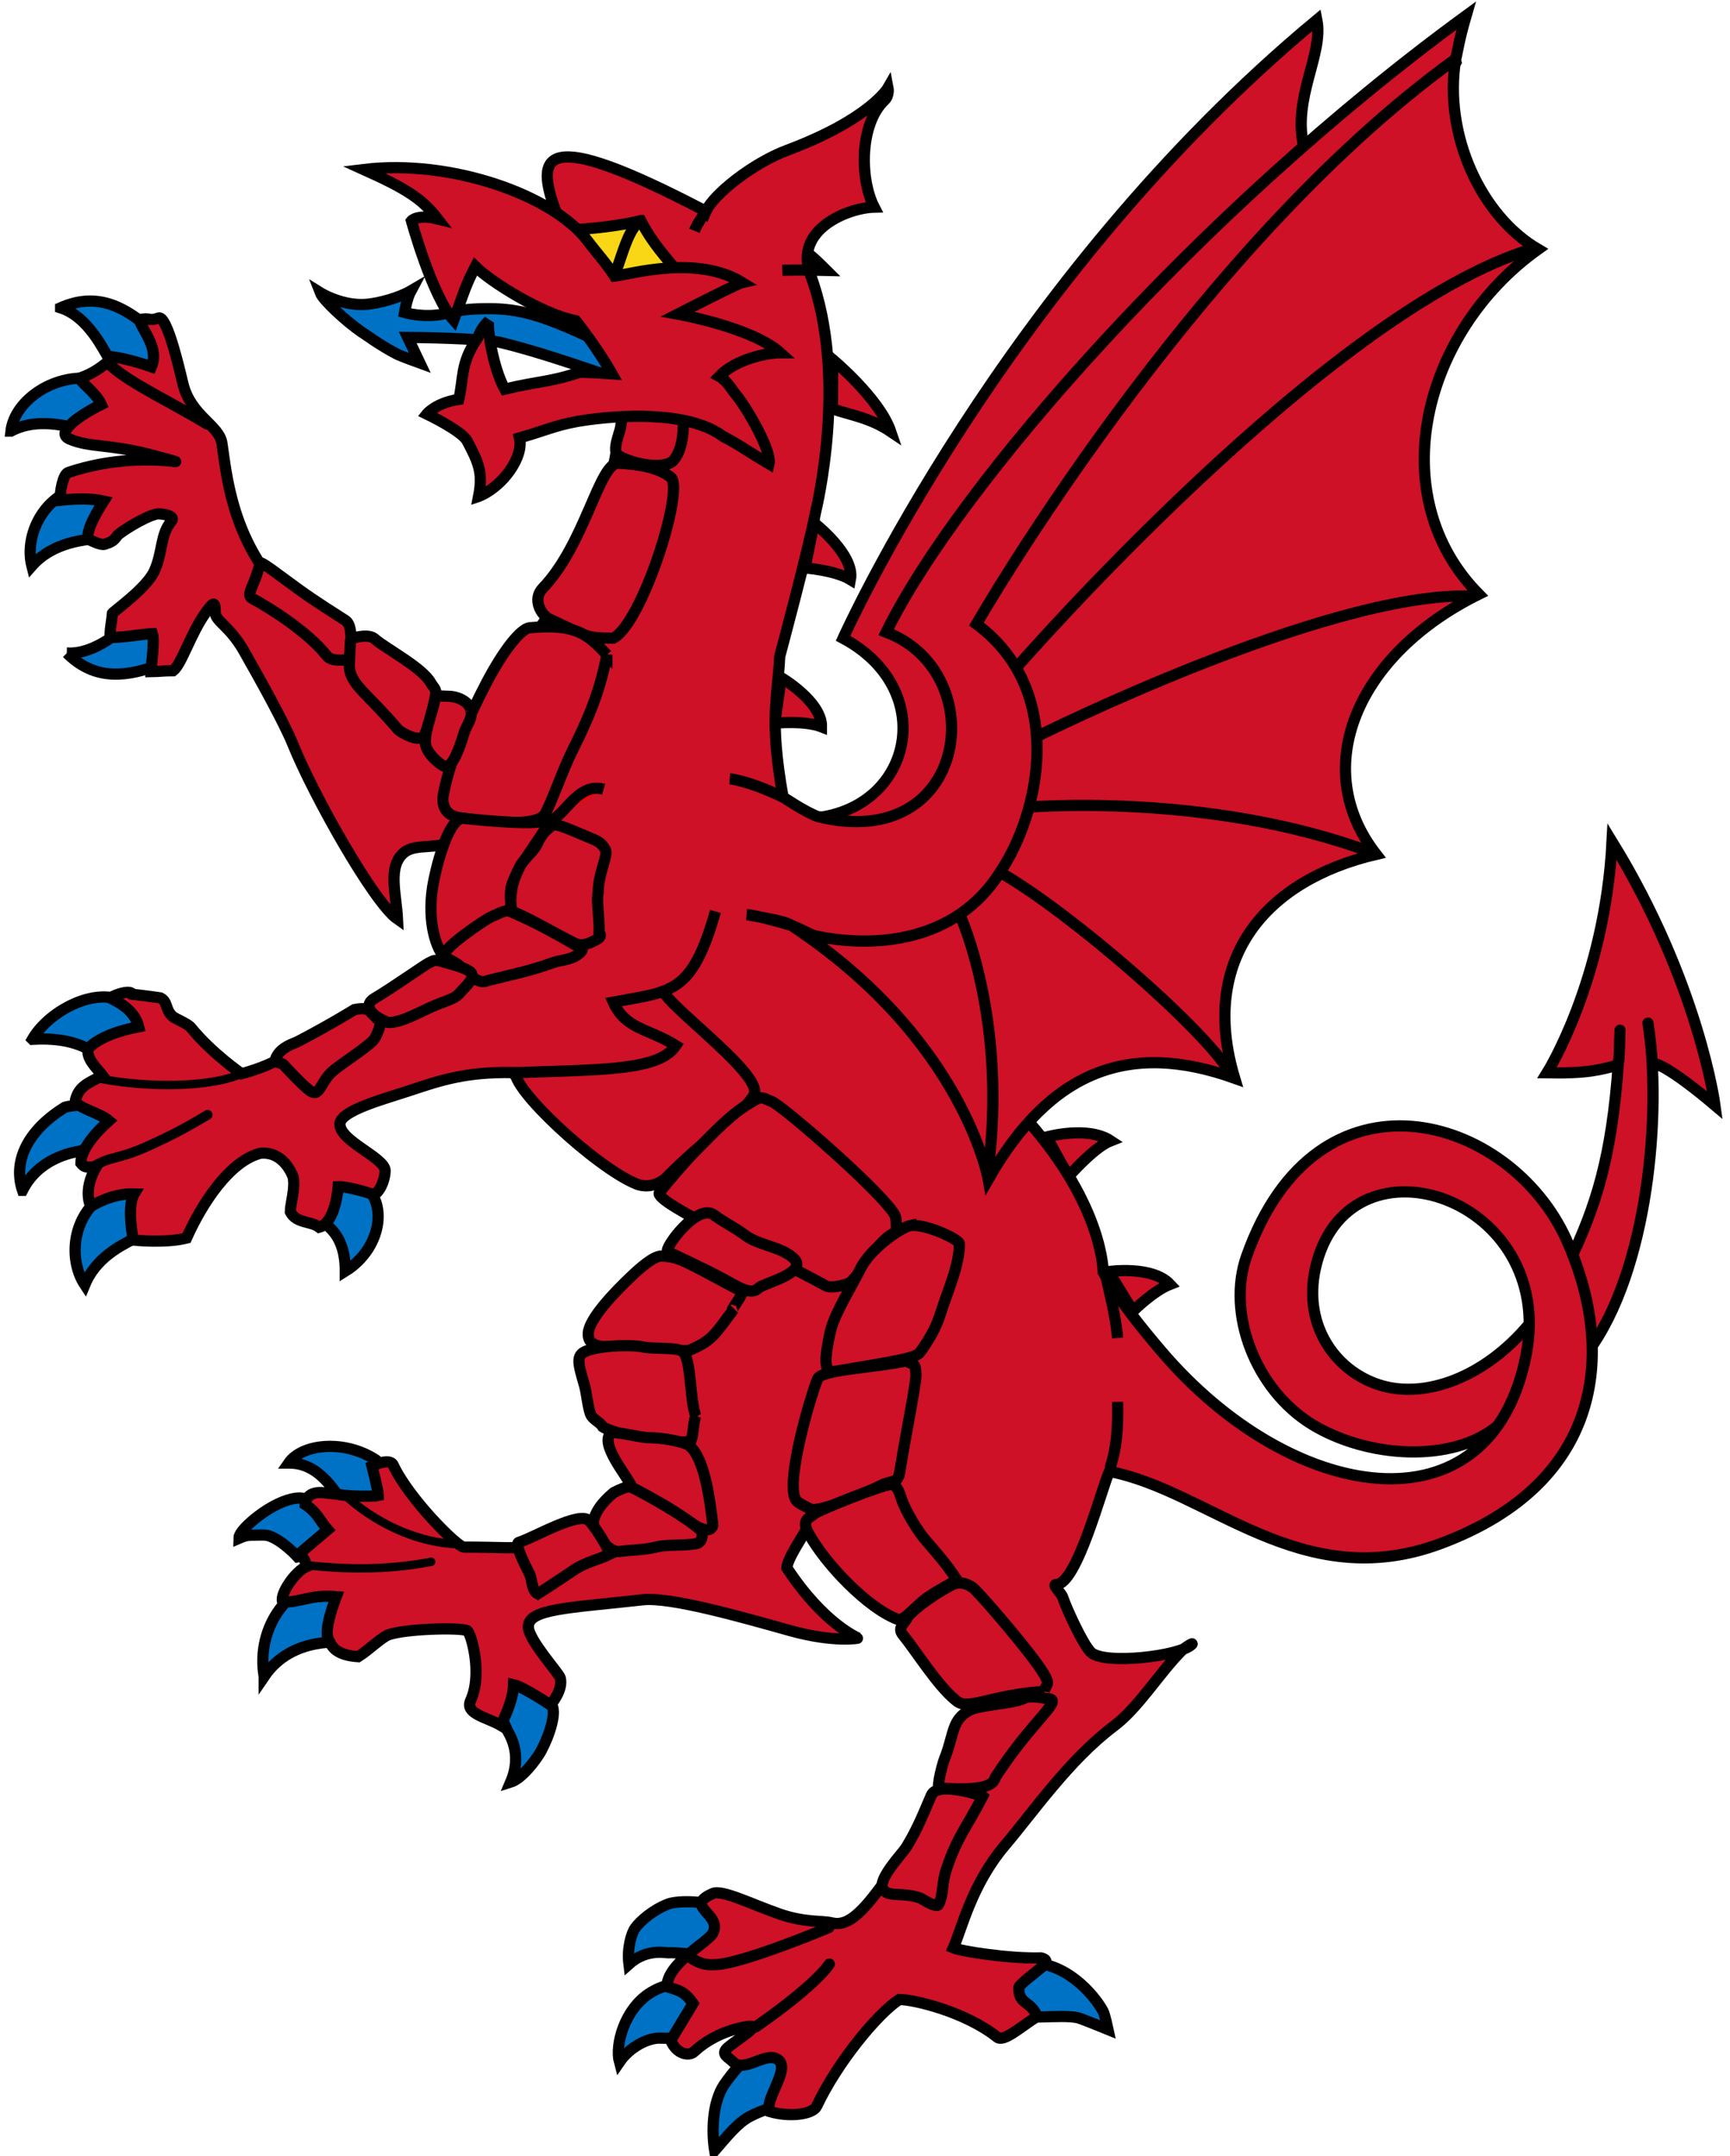 <?xml version="1.0" encoding="UTF-8" standalone="no"?>
<!-- Created with Inkscape (http://www.inkscape.org/) -->

<svg
   xmlns:dc="http://purl.org/dc/elements/1.1/"
   xmlns:cc="http://creativecommons.org/ns#"
   xmlns:rdf="http://www.w3.org/1999/02/22-rdf-syntax-ns#"
   xmlns:svg="http://www.w3.org/2000/svg"
   xmlns="http://www.w3.org/2000/svg"
   xmlns:sodipodi="http://sodipodi.sourceforge.net/DTD/sodipodi-0.dtd"
   xmlns:inkscape="http://www.inkscape.org/namespaces/inkscape"
   id="svg2985"
   version="1.1"
   inkscape:version="0.48.1 "
   width="1260"
   height="1570"
   sodipodi:docname="Somerset dragon.svg">
  <defs
     id="defs2989" />
  <sodipodi:namedview
     pagecolor="#ffffff"
     bordercolor="#666666"
     borderopacity="1"
     objecttolerance="10"
     gridtolerance="10"
     guidetolerance="10"
     inkscape:pageopacity="0"
     inkscape:pageshadow="2"
     inkscape:window-width="1920"
     inkscape:window-height="1005"
     id="namedview2987"
     showgrid="false"
     inkscape:zoom="0.5"
     inkscape:cx="840.03817"
     inkscape:cy="891.96876"
     inkscape:window-x="-9"
     inkscape:window-y="-9"
     inkscape:window-maximized="1"
     inkscape:current-layer="svg2985"
     showguides="true"
     inkscape:guide-bbox="true">
    <inkscape:grid
       type="xygrid"
       id="grid3864"
       empspacing="5"
       visible="true"
       enabled="true"
       snapvisiblegridlinesonly="true" />
  </sodipodi:namedview>
  <g
     id="g10834"
     transform="matrix(1.02,0,0,1.02,-868.218,-109.042)" />
  <path
     style="fill:#ce1126;fill-opacity:1;stroke:none"
     d="m 1103.794,982.748 22.627,-12.374 -27.754,74.423 -15.556,-9.369 z"
     id="path3132"
     inkscape:connector-curvature="0"
     sodipodi:nodetypes="ccccc" />
  <path
     style="fill:#ce1126;fill-opacity:1;stroke:#000000;stroke-width:8.16;stroke-linecap:butt;stroke-linejoin:miter;stroke-miterlimit:4;stroke-opacity:1;stroke-dasharray:none"
     d="m 949.538,106.591 c -8.329,-35.507 14.599,-67.083 9.558,-92.07 -228.168,189.373 -345.068,450.263 -345.068,450.263 68.407,36.608 51.673,120.784 -17.15,130.428 31.843,22.67 124.363,19.535 182.709,-7.313 z"
     id="path3821"
     inkscape:connector-curvature="0"
     sodipodi:nodetypes="cccccc" />
  <path
     style="fill:none;stroke:#0000ff;stroke-width:8.16;stroke-linecap:butt;stroke-linejoin:miter;stroke-miterlimit:4;stroke-opacity:1;stroke-dasharray:none"
     d="m 1058.709,46.78 c 0.664,-4.304 0.825,-5.903 1.298,-8.015"
     id="path3035"
     inkscape:connector-curvature="0" />
  <path
     style="fill:#0072c6;fill-opacity:1;stroke:#000000;stroke-width:8.16;stroke-linecap:butt;stroke-linejoin:miter;stroke-miterlimit:4;stroke-opacity:1;stroke-dasharray:none"
     d="m 23.603,756.788 c 11.036,-19.205 41.762,-36.538 63.07,-29.025 6.59,3.791 15.713,14.397 16.75,16.79 0.968,2.194 -33.096,22.739 -34.82,21.738 -6.227,-3.615 -18.453,-11.111 -45,-9.502 z"
     id="path3833-1-4"
     inkscape:connector-curvature="0"
     sodipodi:nodetypes="cccsc" />
  <path
     style="fill:#0072c6;fill-opacity:1;stroke:#000000;stroke-width:8.16;stroke-linecap:butt;stroke-linejoin:miter;stroke-miterlimit:4;stroke-opacity:1;stroke-dasharray:none"
     d="m 16.385,866.759 c -6.142,-18.253 0.237,-41.362 30.825,-60.458 7.303,-2.111 19.759,-1.798 22.201,-0.883 41.631,6.258 -7.485,32.127 -10.896,32.721 -6.126,1.066 -30.373,5.242 -42.13,28.621 z"
     id="path3833-1-7"
     inkscape:connector-curvature="0"
     sodipodi:nodetypes="cccsc" />
  <path
     style="fill:#0072c6;fill-opacity:1;stroke:#000000;stroke-width:8.16;stroke-linecap:butt;stroke-linejoin:miter;stroke-miterlimit:4;stroke-opacity:1;stroke-dasharray:none"
     d="m 61.761,935.524 c -11.438,-17.264 -10.027,-47.594 11.925,-63.947 6.856,-3.283 19.41,-5.725 21.97,-5.224 2.356,0.445 4.98,33.407 3.388,34.607 -4.965,3.744 -27.855,11.624 -37.283,34.564 z"
     id="path3833-1"
     inkscape:connector-curvature="0"
     sodipodi:nodetypes="cccsc" />
  <path
     style="fill:#0072c6;fill-opacity:1;stroke:#000000;stroke-width:8.16;stroke-linecap:butt;stroke-linejoin:miter;stroke-miterlimit:4;stroke-opacity:1;stroke-dasharray:none"
     d="m 251.478,925.645 c 27.876,-17.264 32.712,-55.156 7.473,-66.248 -6.856,-3.283 -19.41,-5.725 -21.97,-5.224 -2.356,0.445 -4.98,33.407 -3.388,34.607 4.965,3.744 17.992,10.967 17.885,36.865 z"
     id="path3833-1-0"
     inkscape:connector-curvature="0"
     sodipodi:nodetypes="cccsc" />
  <path
     style="fill:#0072c6;fill-opacity:1;stroke:#000000;stroke-width:8.16;stroke-linecap:butt;stroke-linejoin:miter;stroke-miterlimit:4;stroke-opacity:1;stroke-dasharray:none"
     d="m 210.279,1065.384 c 9.856,-14.271 40.919,-17.252 63.691,-2.121 5.266,5.482 14.195,11.596 14.522,14.184 9.535,20.432 -31.973,20.964 -37.72,16.692 -6.016,-4.471 -16.25,-29.058 -40.492,-28.756 z"
     id="path3833-1-8-4"
     inkscape:connector-curvature="0"
     sodipodi:nodetypes="cccsc"
     inkscape:transform-center-x="11.862484"
     inkscape:transform-center-y="9.8309628" />
  <path
     style="fill:#0072c6;fill-opacity:1;stroke:#000000;stroke-width:8.16;stroke-linecap:butt;stroke-linejoin:miter;stroke-miterlimit:4;stroke-opacity:1;stroke-dasharray:none"
     d="m 236.126,1098.482 c -6.416,-2.49 -11.793,-2.755 -16.439,-7.562 -5.223,-0.677 -14.347,1.909 -24.466,8.179 -10.119,6.271 -21.233,16.226 -21.233,21.081 6.055,-2.636 7.71,-2.188 12.165,-2.301 4.152,-0.106 7.263,-0.377 10.192,0.658 9.771,3.45 20.384,15.124 20.384,15.124 0,0 25.789,-5.734 28.932,-8.877 10.377,-10.377 -5.316,-28.411 -9.534,-26.302 z"
     id="path10780"
     inkscape:connector-curvature="0"
     sodipodi:nodetypes="ccscssccc" />
  <path
     style="fill:#0072c6;fill-opacity:1;stroke:#000000;stroke-width:8.16;stroke-linecap:butt;stroke-linejoin:miter;stroke-miterlimit:4;stroke-opacity:1;stroke-dasharray:none"
     d="m 192.4,1220.785 c -6.226,-35.566 17.922,-71.344 55.562,-71.344 7.514,1.153 12.963,6.691 14.795,8.548 1.695,1.696 -4.583,37.715 -6.575,37.809 -6.212,0.294 -43.34,-5.155 -63.782,24.987 z"
     id="path3833"
     inkscape:connector-curvature="0"
     sodipodi:nodetypes="cccsc" />
  <path
     style="fill:#0072c6;fill-opacity:1;stroke:#000000;stroke-width:8.16;stroke-linecap:butt;stroke-linejoin:miter;stroke-miterlimit:4;stroke-opacity:1;stroke-dasharray:none"
     d="m 353.827,1235.58 c 6.439,8.463 11.376,13.964 15.452,24 1.022,2.516 11.769,16.767 2.63,38.138 6.292,-1.973 14.208,-10.396 20.384,-19.726 4.883,-7.377 12.966,-27.066 10.155,-35.122 -2.276,-6.522 -1.869,-7.084 -3.58,-11.892 -1.141,-3.206 -21.506,-23.207 -23.014,-21.699 -6.415,6.415 -23.035,16.228 -22.028,26.302 z"
     id="path3831"
     inkscape:connector-curvature="0"
     sodipodi:nodetypes="cscssssc" />
  <path
     style="fill:#0072c6;fill-opacity:1;stroke:#000000;stroke-width:8.16;stroke-linecap:butt;stroke-linejoin:miter;stroke-miterlimit:4;stroke-opacity:1;stroke-dasharray:none"
     d="m 527.09,1389.774 c -11.29,-5.654 -33.181,-6.054 -40.439,-3.288 -10.895,4.153 -20.264,12.265 -24,17.425 -2.801,3.868 -6.02,14.795 -4.603,26.302 12.825,-11.508 26.98,-8.12 28.603,-8.219 11.747,-0.72 33.742,5.053 39.453,-0.657 8.051,-8.051 9.407,-28.755 0.986,-31.562 z"
     id="path3829"
     inkscape:connector-curvature="0"
     sodipodi:nodetypes="csscssc" />
  <path
     style="fill:#0072c6;fill-opacity:1;stroke:#000000;stroke-width:8.16;stroke-linecap:butt;stroke-linejoin:miter;stroke-miterlimit:4;stroke-opacity:1;stroke-dasharray:none"
     d="m 513.61,1449.939 c -12.021,-7.597 -26.739,-6.888 -39.564,0.947 -19.616,11.982 -26.154,38.707 -22.903,50.671 7.529,-11.027 20.872,-17.733 29.589,-17.425 13.781,0.487 13.22,-1.201 22.04,-3.482 11.235,-2.905 22.951,-20.936 10.837,-30.71 z"
     id="path3827"
     inkscape:connector-curvature="0"
     sodipodi:nodetypes="cscssc" />
  <path
     style="fill:#0072c6;fill-opacity:1;stroke:#000000;stroke-width:8.16;stroke-linecap:butt;stroke-linejoin:miter;stroke-miterlimit:4;stroke-opacity:1;stroke-dasharray:none"
     d="m 520.514,1565.996 c -2.164,-12.788 -2.007,-34.635 6.904,-48.001 5.35,-8.024 28.02,-36.553 38.466,-29.59 5.783,3.855 12.897,14.108 14.466,20.384 6.114,24.456 -15.678,22.317 -34.521,32.548 -8.557,4.647 -15.499,13.307 -25.315,24.658 z"
     id="path3825"
     inkscape:connector-curvature="0"
     sodipodi:nodetypes="cssssc" />
  <path
     style="fill:#0072c6;fill-opacity:1;stroke:#000000;stroke-width:8.16;stroke-linecap:butt;stroke-linejoin:miter;stroke-miterlimit:4;stroke-opacity:1;stroke-dasharray:none"
     d="m 749.355,1429.489 c 26.565,-1.204 47.343,22.7 53.935,34.872 1.427,2.636 3.72,13.484 3.72,13.484 0,0 -18.164,-7.429 -21.388,-8.369 -11.16,-3.255 -46.484,2.336 -52.075,-3.255 -18.138,-18.138 3.225,-28.867 15.808,-36.731 z"
     id="path3823"
     inkscape:connector-curvature="0"
     sodipodi:nodetypes="cscssc" />
  <path
     style="fill:#ce1126;fill-opacity:1;stroke:#000000;stroke-width:8.16;stroke-linecap:butt;stroke-linejoin:miter;stroke-miterlimit:4;stroke-opacity:1;stroke-dasharray:none"
     d="m 762.374,827.916 c 0,0 29.757,-8.312 46.495,2.79 -12.089,4.696 -30.687,26.037 -30.687,26.037 z"
     id="path3832-9"
     inkscape:connector-curvature="0"
     sodipodi:nodetypes="cccc" />
  <path
     style="fill:#ce1126;fill-opacity:1;stroke:#000000;stroke-width:8.16;stroke-linecap:butt;stroke-linejoin:miter;stroke-miterlimit:4;stroke-opacity:1;stroke-dasharray:none"
     d="m 807.475,925.944 c 0,0 31.617,-4.592 44.636,9.299 -12.089,4.696 -26.967,19.528 -26.967,19.528 z"
     id="path3832"
     inkscape:connector-curvature="0"
     sodipodi:nodetypes="cccc" />
  <path
     style="fill:#ce1126;fill-opacity:1;stroke:#000000;stroke-width:8.16;stroke-linecap:butt;stroke-linejoin:miter;stroke-miterlimit:4;stroke-opacity:1;stroke-dasharray:none"
     d="m 606.42,261.774 c 0,0 34.241,28.518 42.348,52.508 -15.084,-10.169 -29.238,-11.969 -42.462,-16.558 z"
     id="path3832-3-6"
     inkscape:connector-curvature="0"
     sodipodi:nodetypes="cccc" />
  <path
     style="fill:#ce1126;fill-opacity:1;stroke:#000000;stroke-width:8.16;stroke-linecap:butt;stroke-linejoin:miter;stroke-miterlimit:4;stroke-opacity:1;stroke-dasharray:none"
     d="m 592.948,380.812 c 0,0 29.876,23.13 26.444,41.22 -11.355,-6.892 -33.133,-8.447 -33.133,-8.447 z"
     id="path3832-3-1"
     inkscape:connector-curvature="0"
     sodipodi:nodetypes="cccc" />
  <path
     style="fill:#ce1126;fill-opacity:1;stroke:#000000;stroke-width:8.16;stroke-linecap:butt;stroke-linejoin:miter;stroke-miterlimit:4;stroke-opacity:1;stroke-dasharray:none"
     d="m 569.006,493.487 c 0,0 29.592,17.359 29.329,35.769 -12.373,-4.832 -34.093,-2.609 -34.093,-2.609 z"
     id="path3832-3"
     inkscape:connector-curvature="0"
     sodipodi:nodetypes="cccc" />
  <path
     id="path3838"
     style="fill:#ce1126;fill-opacity:1;stroke:#000000;stroke-width:8.16;stroke-linecap:round;stroke-linejoin:miter;stroke-miterlimit:4;stroke-opacity:1;stroke-dasharray:none"
     d="m 1179.902,750.192 c -0.506,9.295 -0.116,17.322 -1.395,26.154 m 27.167,-1.704 c 0,0 9.206,1.315 43.398,30.247 0,0 -11.836,-89.426 -74.96,-192.003 -5.26,101.262 -47.343,168.331 -47.343,168.331 29.654,0.545 39.068,-2.263 51.833,-5.725 -4.836,66.308 -15.717,102.394 -36.361,144.989 9.957,20.861 9.919,42.884 14.064,64.21 44.452,-59.505 54.148,-176.297 43.95,-239.679"
     inkscape:connector-curvature="0" />
  <path
     style="fill:#0072c6;fill-opacity:1;stroke:#000000;stroke-width:8.16;stroke-linecap:butt;stroke-linejoin:miter;stroke-miterlimit:4;stroke-opacity:1;stroke-dasharray:none"
     d="m 44.133,224.141 c 23.26,-10.333 42.73,-3.782 63.535,14.007 3.236,6.879 7.236,17.805 6.717,20.362 2.498,22.408 -30.551,9.036 -34.63,3.151 -4.27,-6.161 -15.049,-30.893 -35.623,-37.519 z"
     id="path3833-1-8"
     inkscape:connector-curvature="0"
     sodipodi:nodetypes="cccsc" />
  <path
     style="fill:#ce1126;fill-opacity:1;stroke:#000000;stroke-width:8.16;stroke-linecap:butt;stroke-linejoin:miter;stroke-miterlimit:4;stroke-opacity:1;stroke-dasharray:none"
     d="m 1113.647,964.303 c -32.666,39.012 -75.999,54.634 -108.912,44.206 -32.912,-10.428 -57.495,-45.277 -45.686,-89.075 26.168,-97.05 174.57,-47.039 152.505,66.953 -25.691,132.721 -171.335,108.567 -265.953,-2.79 -14.82,-17.442 -30.131,-36.275 -42.141,-57.264 0,0 0.409,-47.416 -54.453,-109.728 -7.729,-13.388 -12.777,-13.196 -6.626,-25.498 85.817,-120.65 174.128,-250.163 217.598,-377.542 36.189,-114.139 27.901,-251.758 100.43,-368.243 l -0.402,-1.443 c 1.868,-7.227 2.187,-13.107 7.816,-32.486 -194.261,141.743 -369.925,342.071 -422.375,448.943 77.311,29.291 60.228,161.185 -49.471,134.388 -8.961,-3.024 -25.612,-14.291 -25.691,-14.356 -10.319,-58.223 -3.744,-72.689 -2.429,-102.278 0,0 21.041,-78.248 26.302,-105.865 0,0 24.099,-97.058 -3.945,-172.276 -12.281,-32.938 27.617,-48.658 46.478,-49.103 -10.431,-20.187 -10.867,-60.464 7.651,-78.052 3.481,-3.306 2.422,-8.812 2.422,-8.812 0,0 -13.137,22.895 -73.627,45.504 -24.557,9.178 -54.065,32.236 -59.321,45.042 l -1.82,-1.801 c -232.479,-121.103 -30.221,73.926 -62.304,170.173 -8.089,61.238 -46.768,130.692 -87.644,171.568 -10.121,10.121 -10.183,31.627 -14.879,43.706 -10.053,25.862 -8.67,58.557 -16.738,82.762 -6.622,19.865 -13.019,38.106 -13.019,58.584 11.406,20.528 12.886,24.044 6.272,26.975 -35.061,15.538 -79.827,48.007 -89.861,51.052 -8.913,2.704 -23.956,10.334 -32.22,14.466 -9.134,5.475 -25.644,9.863 -25.644,9.863 0,0 -21.716,-14.916 -36.822,-33.535 -2.618,-3.227 -11.649,-6.389 -13.808,-8.548 -5.155,-5.155 -3.011,-10.382 -8.548,-13.151 -8.698,-1.331 -20.384,-2.63 -20.384,-2.63 -0.962,-2.728 -8.548,-1.47 -16.439,2.63 12.079,5.527 18.818,12.149 21.041,21.041 -13.969,2.677 -28.493,7.452 -36.822,15.781 -1.494,7.839 6.802,14.769 10.521,19.726 -10.395,5.447 -17.224,7.745 -19.726,17.754 -0.721,5.334 17.133,9.058 24.329,15.123 -10.306,9.305 -20.384,21.05 -20.384,30.904 3.211,4.205 6.228,2.63 11.178,2.63 -10.15,17.502 -3.945,28.932 -3.945,28.932 0,0 14.719,-9.724 31.562,-9.206 -5.552,9.119 -0.658,33.535 -0.658,33.535 -0.425,0.213 23.377,2.579 38.795,-1.315 11.031,-24.745 31.244,-56.091 53.919,-61.809 12.043,-1.115 19.878,7.613 23.672,17.096 1.884,8.53 -1.973,19.271 -1.973,25.644 4.436,8.539 14.766,6.472 21.041,11.178 12.117,-3.348 13.808,-29.59 13.808,-29.59 0,0 6.961,-0.465 26.302,5.918 5.576,-3.899 7.891,-12.893 7.891,-17.754 -0.76,-9.66 -34.024,-21.762 -32.877,-34.192 0.881,-9.551 33.493,-18.178 49.973,-23.672 24.986,-8.329 42.128,-13.808 75.506,-13.361 67.019,65.009 70.587,52.987 147.02,105.881 -5.713,9.996 -11.328,15.977 -18.598,23.248 -17.796,17.796 -86.806,49.565 -66.953,89.271 8.306,16.613 39.845,75.605 31.617,92.061 -6.7,13.401 -55.033,28.911 -66.023,34.407 -29.232,2.123 -34.67,0.668 -62.393,0.687 -4.45,0 -39.776,-34.877 -51.405,-59.768 -2.608,-5.583 -15.469,0.722 -15.469,0.722 0,0 4.659,18.195 4.659,21.707 -0.493,0.147 -11.651,0.425 -18.84,0.075 -7.189,-0.349 -10.409,-1.325 -21.327,-2.368 -13.094,-1.251 -13.167,8.539 -13.167,8.539 9.226,6.14 10.94,12.28 16.41,18.419 l -20.899,17.734 c 0,0 4.846,2.556 5.42,9.13 -8.3,3.513 -19.575,20.304 -17.283,25.605 12.479,1 19.528,-5.42 39.056,-3.72 -3.72,9.901 -9.66,27.257 -4.706,32.979 2.474,5.946 8.273,9.934 20.653,10.735 8.053,-5.075 16.965,-14.105 22.23,-15.984 11.787,-4.207 51.027,-5.472 57.161,-2.96 2.602,1.216 11.529,31.064 2.475,50.954 -4.383,9.628 12.201,12.201 21.919,17.972 0,0 9.252,-17.146 9.412,-29.588 7.236,1.6 26.855,14.775 26.855,14.775 0,0 9.516,-10.823 7.083,-19.736 -0.944,-3.458 -22.799,-27.296 -23.193,-36.899 -0.558,-13.58 30.182,-13.975 83.232,-19.956 19.904,-2.244 70.432,12.072 106.939,22.318 32.611,9.152 50.614,5.579 50.215,5.579 0,0 -24.958,-9.799 -52.138,-51.153 0.682,-6.042 6.5,-14.87 13.082,-26.029 37.543,0 88.205,78.906 110.659,101.36 5.879,5.878 12.486,35.336 13.019,47.425 0.208,4.727 -5.323,7.857 -7.439,12.089 -11.245,22.49 -26.951,46.747 -41.208,69.198 -28.057,41.749 -40.832,57.976 -55.25,54.479 -7.441,-1.805 -19.495,-0.015 -38.053,-6.426 -20.523,-7.089 -41.736,-17.969 -48.682,-14.962 -21.943,9.502 7.088,14.651 0,28.827 -3.284,6.569 -33.24,21.777 -33.477,39.056 6.904,2.301 12.376,2.501 19.015,12.22 -16.225,26.836 -16.225,26.836 -16.225,26.836 4.313,10.326 13.458,11.601 16.959,8.32 16.094,-15.086 37.296,-18.712 41.625,-18.549 5.99,0.226 -14.227,12.289 -17.983,16.443 -3.756,4.155 1.272,5.928 4.965,9.594 8.5,8.438 25.008,-9.399 33.477,-0.93 7.216,7.216 -11.063,28.786 -6.974,36.964 14.992,4.411 31.504,1.872 34.187,-3.827 15.02,-31.907 44.294,-67.448 60.198,-77.772 10.29,-0.061 48.026,8.804 71.279,27.419 4.694,3.758 16.203,-6.702 29.095,-15.114 -4.41,-11.395 -13.636,-8.5 -13.254,-20.729 -1,-1.531 12.596,-11.674 18.335,-16.48 1.169,-0.979 3.32,-4.237 -2.257,-5.387 -22.823,0.711 -58.057,-4.816 -63.813,-7.29 6.397,-14.6 13.416,-46.265 37.797,-74.937 20.013,-23.535 46.532,-62.099 79.042,-86.481 18.067,-13.551 33.148,-38.727 49.285,-54.865 2.068,-2.068 9.507,-6.717 7.439,-4.649 -8.547,8.547 -64.003,15.04 -73.463,5.579 -6.006,-6.006 -17.805,-32.026 -20.458,-39.986 -1.096,-3.288 -8.115,-9.299 -4.649,-9.299 14.932,0 32.959,-69.74 38.591,-82.297 72.382,13.608 139.632,90.388 241.311,52.54 121.77,-45.327 126.468,-144.021 91.664,-221.229 -41.191,-91.376 -181.727,-132.876 -233.01,12 -14.563,41.142 5.966,96.919 47.875,122.53 39.513,24.147 102.124,28.684 135.317,0.682"
     id="path3820"
     inkscape:connector-curvature="0"
     sodipodi:nodetypes="sccssssscscsccscssscscsssssssssccsscccccccccccccccccccccsscsssscssccssccccccccscscccssccscsssccsscsscccsssccsssscccscssssssscssss" />
  <path
     id="path3037"
     style="fill:#ce1126;fill-opacity:1;stroke:#000000;stroke-width:8.16;stroke-linecap:butt;stroke-linejoin:miter;stroke-miterlimit:4;stroke-opacity:1;stroke-dasharray:none"
     d="M 1060.22,42.938 C 867.477,181.756 711.188,454.412 711.188,454.412 c 65.896,48.835 45.936,138.31 17.117,180.827 -32.001,50.85 -91.633,55.671 -135.469,46.028 -5.737,-2.268 -12.022,-6.019 -16.32,-7.299 125.446,82.787 143.246,184.843 143.246,184.843 44.932,-78.905 102.336,-101.28 179.488,-73.663 -26.302,-87.234 22.831,-144.191 103.052,-163.041 -48.977,-62.646 -14.599,-145.26 74.747,-189.401 -70.882,-71.798 -41.007,-191.119 43.159,-251.175 -41.698,-24.413 -68.952,-83.608 -59.989,-138.593 z M 576.681,673.975 c -26.863,-7.947 -32.582,-7.915 -32.582,-7.915 22.058,3.844 28.621,5.349 32.582,7.915 z"
     inkscape:connector-curvature="0" />
  <path
     style="fill:none;stroke:#000000;stroke-width:8.16;stroke-linecap:butt;stroke-linejoin:miter;stroke-miterlimit:4;stroke-opacity:1;stroke-dasharray:none"
     d="m 587.683,183.986 c 0,0 3.123,1.752 14.282,12.911 -21.125,-0.545 -32.166,-0.056 -32.166,-0.056"
     id="path3010"
     inkscape:connector-curvature="0"
     sodipodi:nodetypes="ccc" />
  <path
     style="fill:#0072c6;fill-opacity:1;stroke:#000000;stroke-width:8.16;stroke-linecap:butt;stroke-linejoin:miter;stroke-miterlimit:4;stroke-opacity:1;stroke-dasharray:none"
     d="m 48.737,475.536 c 18.039,17.955 38.565,18.786 64.349,9.596 5.478,-5.27 13.115,-14.049 13.543,-16.622 10.332,-20.04 -25.313,-19.346 -31.224,-15.305 -6.188,4.231 -25.086,23.486 -46.669,22.331 z"
     id="path3833-1-8-2"
     inkscape:connector-curvature="0"
     sodipodi:nodetypes="cccsc" />
  <path
     style="fill:#0072c6;fill-opacity:1;stroke:#000000;stroke-width:8.16;stroke-linecap:butt;stroke-linejoin:miter;stroke-miterlimit:4;stroke-opacity:1;stroke-dasharray:none"
     d="m 23.19,412.053 c -5.134,-20.063 6.159,-48.248 32.263,-56.485 7.554,-0.85 20.214,0.966 22.467,2.28 2.079,1.194 -6.266,33.19 -8.165,33.801 -5.919,1.906 -30.127,1.832 -46.566,20.404 z"
     id="path3833-1-9"
     inkscape:connector-curvature="0"
     sodipodi:nodetypes="cccsc" />
  <path
     style="fill:#0072c6;fill-opacity:1;stroke:#000000;stroke-width:8.16;stroke-linecap:butt;stroke-linejoin:miter;stroke-miterlimit:4;stroke-opacity:1;stroke-dasharray:none"
     d="m 7.994,313.913 c 2.294,-20.582 27.758,-39.991 55.088,-38.463 7.367,1.877 15.935,6.739 17.578,8.765 1.523,1.852 -17.601,28.828 -19.592,28.728 -6.211,-0.311 -31.129,-10.586 -53.074,0.97 z"
     id="path3833-1-48"
     inkscape:connector-curvature="0"
     sodipodi:nodetypes="cccsc" />
  <path
     style="fill:#ce1126;fill-opacity:1;stroke:#000000;stroke-width:8.16;stroke-linecap:butt;stroke-linejoin:miter;stroke-miterlimit:4;stroke-opacity:1;stroke-dasharray:none"
     d="m 452.018,311.043 c -0.679,4.438 -6.693,17.651 -1.627,20.69 11.623,6.973 34.544,10.28 40.3,3.303 8.607,-10.432 7.545,-29.895 5.73,-43.754 -1.549,-3.097 -30.725,-7.961 -33.709,-7.207 -6.875,1.738 -7.175,3.977 -10.694,26.967 z"
     id="path3353"
     inkscape:connector-curvature="0"
     sodipodi:nodetypes="ssscss" />
  <path
     style="fill:#ce1126;fill-opacity:1;stroke:#000000;stroke-width:8.16;stroke-linecap:butt;stroke-linejoin:miter;stroke-miterlimit:4;stroke-opacity:1;stroke-dasharray:none"
     d="m 446.671,464.71 c 21.037,-10.643 52.229,-109.03 41.846,-117.168 -9.905,-7.764 -25.445,-9.553 -38.126,-10.229 -13.904,-0.741 -24.214,58.883 -55.147,91.05 -7.779,8.09 -1.041,19.642 4.932,22.398 26.661,12.305 25.979,14.017 46.495,13.949 z"
     id="path3787"
     inkscape:connector-curvature="0"
     sodipodi:nodetypes="cssssc" />
  <path
     style="fill:none;stroke:#000000;stroke-width:8.16;stroke-linecap:butt;stroke-linejoin:miter;stroke-miterlimit:4;stroke-opacity:1;stroke-dasharray:none"
     d="m 813.984,974.299 c -1.4,-16.158 -5.898,-33.051 -9.299,-48.355"
     id="path3790"
     inkscape:connector-curvature="0"
     sodipodi:nodetypes="cc" />
  <path
     style="fill:none;stroke:#000000;stroke-width:8.16;stroke-linecap:butt;stroke-linejoin:miter;stroke-miterlimit:4;stroke-opacity:1;stroke-dasharray:none"
     d="m 813.984,1020.795 c 0.368,19.4 -0.597,33.408 -5.58,48.355"
     id="path3792"
     inkscape:connector-curvature="0"
     sodipodi:nodetypes="cc" />
  <path
     style="fill:#ce1126;fill-opacity:1;stroke:#000000;stroke-width:8.16;stroke-linecap:butt;stroke-linejoin:miter;stroke-miterlimit:4;stroke-opacity:1;stroke-dasharray:none"
     d="m 330.432,611.636 c -10.667,7.64 -27.573,1.919 -36.267,9.299 -11.994,10.182 -5.569,29.757 -4.649,48.355 -17.327,-12.089 -61.158,-90.026 -76.252,-127.397 -6.487,-16.06 -24.974,-49.136 -35.801,-68.116 -10.154,-17.8 -20.654,-21.535 -20.646,-27.596 0.012,-9.018 -1.487,-7.768 -7.116,0.073 -10.762,14.992 -17.478,37.534 -23.615,42.169 -7.399,-0.013 -9.303,0.553 -16.078,0.655 0.2,-5.478 2.737,-22.113 0.967,-27.702 -4.687,0 -25.072,3.509 -30.687,2.637 -0.579,-4.649 1.507,-13.429 1.472,-17.216 -0.009,-0.949 24.801,-18.156 30.61,-30.907 6.393,-14.033 4.176,-26.699 12.554,-36.499 3.487,-4.079 -8.351,-5.6 -10.584,-5.145 -9.269,1.887 -27.628,13.887 -28.937,15.839 -2.458,3.667 -4.206,4.633 -9.284,6.281 -2.212,0.718 -7.693,-1.678 -11.871,-3.724 -1.971,-6.388 7.486,-21.847 11.254,-27.748 -6.461,-1.483 -16.286,-2.242 -31.712,-0.614 -0.143,-6.509 2.091,-18.943 5.996,-20.253 31.791,-10.668 61.153,-9.89 77.929,-7.877 1.859,0.223 -9.268,-2.654 -13.949,-3.952 -33.578,-9.312 -48.261,-5.95 -63.234,-12.554 -10.555,-4.655 7.442,-17.341 23.248,-25.107 -4.138,-9.391 -18.429,-18.336 -14.879,-19.528 8.121,-2.726 15.388,-7.473 23.617,-15.094 9.937,1.355 22.391,5.244 27.76,7.189 6.097,-13.889 -7.825,-28.041 -8.602,-34.174 7.325,-2.21 6.344,1.405 13.746,-1.373 6.519,-2.447 16.265,41.709 17.87,48.101 5.904,23.514 26.401,29.804 28.362,43.241 3.5,23.983 7.12,65.24 39.521,103.685 20.565,24.402 149.571,95.795 155.012,106.677 7.528,15.055 -16.86,70.75 -25.755,78.375 z"
     id="path3016"
     inkscape:connector-curvature="0"
     sodipodi:nodetypes="cscssssccccsssssscccsssscscccssssscc" />
  <path
     style="fill:#ce1126;fill-opacity:1;stroke:#000000;stroke-width:8.16;stroke-linecap:butt;stroke-linejoin:miter;stroke-miterlimit:4;stroke-opacity:1;stroke-dasharray:none"
     d="m 442.021,476.799 c -4.856,26.095 -13.443,46.414 -25.108,69.743 -6.866,13.732 -13.633,33.775 -19.528,45.565 -5.404,10.808 -42.093,6.441 -62.672,3.301 -10.209,-1.558 -13.317,-8.778 -11.72,-17.25 4.772,-25.327 18.32,-56.232 31.279,-80.946 12.96,-24.714 25.331,-39.519 31.471,-40.086 33.482,-3.092 42.059,4.421 56.277,19.673 z"
     id="path3355"
     inkscape:connector-curvature="0"
     sodipodi:nodetypes="cssssssc" />
  <path
     style="fill:#ce1126;fill-opacity:1;stroke:#000000;stroke-width:8.16;stroke-linecap:butt;stroke-linejoin:miter;stroke-miterlimit:4;stroke-opacity:1;stroke-dasharray:none"
     d="m 395.197,597.903 c -9.239,3.449 -58.255,-2.076 -58.255,-2.076 -8.568,0.529 -16.408,23.576 -20.788,44.283 -6.047,28.587 1.182,49.223 6.596,55.757 11.02,13.299 20.663,2.289 41.16,-20.068 13.201,-14.399 6.815,-11.493 7.984,-27.137 1.315,-17.595 39.063,-56.642 23.304,-50.76 z"
     id="path3357"
     inkscape:connector-curvature="0"
     sodipodi:nodetypes="sssssss" />
  <path
     style="fill:#ce1126;fill-opacity:1;stroke:#000000;stroke-width:8.16;stroke-linecap:butt;stroke-linejoin:miter;stroke-miterlimit:4;stroke-opacity:1;stroke-dasharray:none"
     d="m 375.533,779.716 c -4.69,11.558 58.18,70.187 87.862,82.375 5.711,2.345 13.752,2.262 21.402,-4.03 28.145,-28.91 54.813,-45.194 64.164,-60.444 8.191,-13.358 -56.094,-59.869 -65.791,-75.322"
     id="path3359"
     inkscape:connector-curvature="0"
     sodipodi:nodetypes="cscsc" />
  <path
     style="fill:#ce1126;fill-opacity:1;stroke:#000000;stroke-width:8.16;stroke-linecap:butt;stroke-linejoin:miter;stroke-miterlimit:4;stroke-opacity:1;stroke-dasharray:none"
     d="m 653.11,897.117 c -1.069,-11.341 1.293,-10.159 -6.762,-19.637 -19.193,-22.583 -77.377,-72.737 -84.189,-75.332 -7.723,-2.942 -6.481,-4.636 -15.989,1.048 -14.504,8.671 -25.727,21.078 -39.056,34.407 -7.509,7.509 -20.869,23.062 -26.808,30.8 -5.354,6.976 85.398,47.815 120.875,67.765 5.119,2.879 17.522,-1.854 17.522,-1.854 10.444,-8.824 20.52,-32.309 34.407,-37.196 z"
     id="path3361"
     inkscape:connector-curvature="0"
     sodipodi:nodetypes="csssssssc" />
  <path
     style="fill:none;stroke:#000000;stroke-width:8.16;stroke-linecap:round;stroke-linejoin:miter;stroke-miterlimit:4;stroke-opacity:1;stroke-dasharray:none"
     d="M 150.728,308.719 C 125.814,293.521 95.158,279.346 81.217,266.64"
     id="path3363"
     inkscape:connector-curvature="0"
     sodipodi:nodetypes="cc" />
  <path
     style="fill:none;stroke:#000000;stroke-width:8.16;stroke-linecap:butt;stroke-linejoin:miter;stroke-miterlimit:4;stroke-opacity:1;stroke-dasharray:none"
     d="m 374.138,781.111 c 65.096,-2.269 105.833,-1.426 118.098,-19.76 -20.034,-12.513 -36.611,-11.744 -45.566,-31.617 42.392,-7.986 57.207,-5.426 74.393,-66.023"
     id="path4133"
     inkscape:connector-curvature="0"
     sodipodi:nodetypes="cccc" />
  <path
     style="fill:none;stroke:#000000;stroke-width:8.16;stroke-linecap:butt;stroke-linejoin:miter;stroke-miterlimit:4;stroke-opacity:1;stroke-dasharray:none"
     d="m 505.72,168.07 c 2.067,-5.221 6.979,-11.91 9.996,-16.738"
     id="path5822"
     inkscape:connector-curvature="0"
     sodipodi:nodetypes="cc" />
  <path
     style="fill:none;stroke:#000000;stroke-width:8.16;stroke-linecap:butt;stroke-linejoin:miter;stroke-miterlimit:4;stroke-opacity:1;stroke-dasharray:none"
     d="m 571.743,581.181 c -26.502,-12.902 -40.218,-14.065 -40.218,-14.065"
     id="path6332"
     inkscape:connector-curvature="0"
     sodipodi:nodetypes="cc" />
  <path
     style="fill:#ce1126;fill-opacity:1;stroke:#000000;stroke-width:8.16;stroke-linecap:butt;stroke-linejoin:miter;stroke-miterlimit:4;stroke-opacity:1;stroke-dasharray:none"
     d="m 254.209,480.72 c 0.239,-2.273 4.354,-24.424 -2.63,-28.932 -6.348,-4.098 -20.368,-12.786 -33.894,-22.52 -13.525,-9.734 -27.808,-21.058 -28.244,-19.234 -4.093,17.124 -10.897,23.038 -5.628,25.837 13.683,7.27 40.88,24.784 54.062,41.499 3.968,5.032 12.899,2.663 16.335,3.35 z"
     id="path6334"
     inkscape:connector-curvature="0"
     sodipodi:nodetypes="csssssc" />
  <path
     style="fill:#ce1126;fill-opacity:1;stroke:#000000;stroke-width:8.16;stroke-linecap:butt;stroke-linejoin:miter;stroke-miterlimit:4;stroke-opacity:1;stroke-dasharray:none"
     d="m 255.195,465.268 c 0.239,3.518 -1.187,18.332 -0.657,21.699 1.973,12.54 13.068,17.999 35.507,44.384 1.978,1.978 14.181,9.161 18.411,4.932 2.462,-2.463 7.97,-23.971 8.88,-30.851 0.522,-3.952 -1.804,-4.972 -3.619,-8.273 -6.034,-10.975 -33.314,-25.242 -40.768,-31.891 -3.951,-3.525 -12.321,-1.786 -17.754,0 z"
     id="path6336"
     inkscape:connector-curvature="0"
     sodipodi:nodetypes="cscssssc" />
  <path
     style="fill:#ce1126;fill-opacity:1;stroke:#000000;stroke-width:8.16;stroke-linecap:butt;stroke-linejoin:miter;stroke-miterlimit:4;stroke-opacity:1;stroke-dasharray:none"
     d="m 342.977,517.542 c -0.609,-5.97 -9.025,-10.521 -16.439,-10.521 -5.044,0 -9.279,-1.265 -9.947,2.877 -1.454,9.016 -8.837,26.064 -6.297,33.644 2.541,7.58 11.956,14.35 13.908,14.644 4.582,0.691 9.263,-9.174 13.843,-24.535 1.545,-5.18 6.236,-10.24 4.932,-16.11 z"
     id="path6338"
     inkscape:connector-curvature="0"
     sodipodi:nodetypes="csssssc" />
  <path
     style="fill:#ce1126;fill-opacity:1;stroke:#000000;stroke-width:8.16;stroke-linecap:butt;stroke-linejoin:miter;stroke-miterlimit:4;stroke-opacity:1;stroke-dasharray:none"
     d="m 663.201,892.342 c -7.388,1.559 -29.166,16.906 -36.165,30.904 -6.07,12.14 -17.754,30.911 -21.699,44.056 -0.825,2.749 -3.298,14.729 -3.714,21.339 -0.416,6.61 1.433,10.837 5.029,10.223 38.535,-6.579 59.837,-9.489 63.124,-13.809 6.362,-8.359 12.005,-18.243 15.123,-28.274 4.865,-15.648 14.169,-35.741 13.808,-51.288 -0.79,-3.248 -24.022,-14.228 -35.507,-13.151 z"
     id="path3028"
     inkscape:connector-curvature="0"
     sodipodi:nodetypes="csssssscc" />
  <path
     style="fill:#ce1126;fill-opacity:1;stroke:#000000;stroke-width:8.16;stroke-linecap:butt;stroke-linejoin:miter;stroke-miterlimit:4;stroke-opacity:1;stroke-dasharray:none"
     d="m 659.913,990.974 c -23.639,5.175 -61.601,6.219 -64.439,13.151 -4.74,11.576 -19.736,62.188 -17.531,81.996 0.8,7.188 2.184,7.647 12.27,12.69 6.646,3.323 46.346,-14.625 51.288,-17.096 8.729,-4.365 12.391,-1.092 13.808,-9.863 5.087,-31.486 12.072,-64.764 11.79,-71.112 -0.428,-9.634 -2.017,-6.36 -7.187,-9.765 z"
     id="path3030"
     inkscape:connector-curvature="0"
     sodipodi:nodetypes="cssssssc" />
  <path
     style="fill:#ce1126;fill-opacity:1;stroke:#000000;stroke-width:8.16;stroke-linecap:butt;stroke-linejoin:miter;stroke-miterlimit:4;stroke-opacity:1;stroke-dasharray:none"
     d="m 696.736,1150.099 c -8.043,-11.965 -13.792,-18.379 -22.357,-28.274 -5.971,-6.899 -14.764,-21.277 -17.754,-30.247 -1.514,-4.541 -3.103,-10.521 -7.891,-10.521 -6.226,0 -52.451,18.678 -55.323,21.095 -4.268,3.591 -10.023,4.402 -4.514,14.412 12.532,22.771 42.937,54.114 64.439,62.467 4.424,1.718 9.527,-5.21 18.516,-12.895 8.989,-7.684 23.422,-13.701 24.882,-16.037 z"
     id="path3032"
     inkscape:connector-curvature="0"
     sodipodi:nodetypes="csssssssc" />
  <path
     style="fill:#ce1126;fill-opacity:1;stroke:#000000;stroke-width:8.16;stroke-linecap:butt;stroke-linejoin:miter;stroke-miterlimit:4;stroke-opacity:1;stroke-dasharray:none"
     d="m 760.517,1231.635 c 1.11,-5.388 4.978,-4.314 -0.68,-13.445 -9.243,-14.913 -41.228,-52.136 -49.95,-60.858 -2.925,-2.925 -9.886,-6.686 -16.439,-3.288 -17.096,8.865 -31.538,20.957 -32.877,24.329 -1.272,3.203 -7.271,6.891 -3.13,11.88 8.429,10.154 25.259,36.934 37.979,47.299 2.427,1.978 4.426,4.231 12.607,3.07 10.889,-1.546 25.138,-7.074 52.49,-8.988 z"
     id="path3034"
     inkscape:connector-curvature="0"
     sodipodi:nodetypes="cscsssssc" />
  <g
     id="g3810"
     transform="matrix(1.02,0,0,1.02,-868.218,-109.042)">
    <path
       sodipodi:nodetypes="cc"
       inkscape:connector-curvature="0"
       id="path2997"
       d="M 1945.855,284.426 C 1798.874,328.263 1576.36,584.157 1576.36,584.157"
       style="fill:none;stroke:#000000;stroke-width:8;stroke-linecap:butt;stroke-linejoin:miter;stroke-miterlimit:4;stroke-opacity:1;stroke-dasharray:none" />
    <path
       sodipodi:nodetypes="cc"
       inkscape:connector-curvature="0"
       id="path3005"
       d="m 1900.43,532.428 c -103.144,-2.579 -309.432,100.565 -309.432,100.565"
       style="fill:none;stroke:#000000;stroke-width:8;stroke-linecap:butt;stroke-linejoin:miter;stroke-miterlimit:4;stroke-opacity:1;stroke-dasharray:none" />
    <path
       sodipodi:nodetypes="cc"
       inkscape:connector-curvature="0"
       id="path3007"
       d="M 1830.808,715.509 C 1713.481,671.673 1583.262,683.276 1583.262,683.276"
       style="fill:none;stroke:#000000;stroke-width:8;stroke-linecap:butt;stroke-linejoin:miter;stroke-miterlimit:4;stroke-opacity:1;stroke-dasharray:none" />
    <path
       sodipodi:nodetypes="cc"
       inkscape:connector-curvature="0"
       id="path3009"
       d="M 1729.63,872.725 C 1709.53,839.945 1615.992,758.956 1566.28,730.225"
       style="fill:none;stroke:#000000;stroke-width:8;stroke-linecap:butt;stroke-linejoin:miter;stroke-miterlimit:4;stroke-opacity:1;stroke-dasharray:none" />
    <path
       sodipodi:nodetypes="cc"
       inkscape:connector-curvature="0"
       id="path3011"
       d="M 1556.186,946.294 C 1571.658,836.703 1536.847,760.634 1536.847,760.634"
       style="fill:none;stroke:#000000;stroke-width:8;stroke-linecap:butt;stroke-linejoin:miter;stroke-miterlimit:4;stroke-opacity:1;stroke-dasharray:none" />
  </g>
  <path
     style="fill:#ce1126;fill-opacity:1;stroke:#000000;stroke-width:8.16;stroke-linecap:butt;stroke-linejoin:miter;stroke-miterlimit:4;stroke-opacity:1;stroke-dasharray:none"
     d="m 725.01,1294.101 c 27.096,-41.83 50.149,-56.373 38.138,-57.206 -3.807,-0.264 -12.331,-2.711 -17.754,0 -7.195,3.598 -32.482,4.693 -39.453,8.548 -12.391,6.853 -10.903,15.756 -17.096,32.877 -1.969,3.938 -7.111,23.481 -4.603,23.672 37.654,2.862 39.592,-4.287 40.768,-7.891 z"
     id="path11523"
     inkscape:connector-curvature="0"
     sodipodi:nodetypes="cssscsc" />
  <path
     style="fill:#ce1126;fill-opacity:1;stroke:#000000;stroke-width:8.16;stroke-linecap:butt;stroke-linejoin:miter;stroke-miterlimit:4;stroke-opacity:1;stroke-dasharray:none"
     d="m 715.805,1307.91 c -3.9,-1.181 -33.104,-10.719 -37.48,-0.657 -5.061,11.637 -9.973,24.494 -18.411,38.138 -2.944,4.416 -20.256,22.648 -17.096,29.59 3.331,7.32 13.802,2.298 27.617,7.233 1.849,0.924 11.726,7.453 13.151,4.603 3.871,-7.741 2.069,-14.999 5.918,-26.302 7.951,-23.351 14.255,-29.402 26.302,-52.603 z"
     id="path11525"
     inkscape:connector-curvature="0"
     sodipodi:nodetypes="cscsccsc" />
  <path
     style="fill:none;stroke:#000000;stroke-width:8.16;stroke-linecap:round;stroke-linejoin:miter;stroke-miterlimit:4;stroke-opacity:1;stroke-dasharray:none"
     d="m 550.432,1475.912 c 45.37,-31.562 53.59,-45.699 53.59,-45.699"
     id="path3039"
     inkscape:connector-curvature="0"
     sodipodi:nodetypes="cc" />
  <path
     style="fill:none;stroke:#000000;stroke-width:8.16;stroke-linecap:round;stroke-linejoin:miter;stroke-miterlimit:4;stroke-opacity:1;stroke-dasharray:none"
     d="m 503.089,1425.61 c 7.562,5.26 12.763,5.317 19.069,4.931 20.37,-1.244 81.535,-26.959 81.535,-26.959"
     id="path3041"
     inkscape:connector-curvature="0"
     sodipodi:nodetypes="csc" />
  <path
     style="fill:#ce1126;fill-opacity:1;stroke:#000000;stroke-width:8.16;stroke-linecap:butt;stroke-linejoin:miter;stroke-miterlimit:4;stroke-opacity:1;stroke-dasharray:none"
     d="m 520.514,885.109 c -12.162,-10.396 -37.528,24.634 -34.192,26.302 5.558,2.779 25.129,11.647 38.867,19.003 13.738,7.356 21.644,13.199 27.545,7.299 3.07,-3.069 35.79,-10.896 25.644,-21.041 -8.862,-8.863 -25.442,-9.547 -35.507,-17.096 -7.697,-5.772 -14.097,-8.566 -22.356,-14.466 z"
     id="path9253"
     inkscape:connector-curvature="0"
     sodipodi:nodetypes="csssssc" />
  <path
     style="fill:#ce1126;fill-opacity:1;stroke:#000000;stroke-width:8.16;stroke-linecap:butt;stroke-linejoin:miter;stroke-miterlimit:4;stroke-opacity:1;stroke-dasharray:none"
     d="m 481.719,914.699 c -5.645,-0.241 -15.799,8.907 -21.699,14.466 -12.433,11.715 -30.806,30.938 -31.562,41.425 -0.401,5.558 2.484,9.899 12.645,9.943 17.51,0.074 56.767,4.497 61.401,2.553 17.084,-7.165 18.742,-12.645 31.818,-29.592 -4.678,3.438 8.308,-11.933 5.918,-13.151 -10.721,-5.46 -26.902,-14.438 -36.165,-19.069 -7.638,-3.819 -13.634,-6.575 -22.356,-6.575 z"
     id="path9255"
     inkscape:connector-curvature="0"
     sodipodi:nodetypes="csssscssc" />
  <path
     style="fill:#ce1126;fill-opacity:1;stroke:#000000;stroke-width:8.16;stroke-linecap:butt;stroke-linejoin:miter;stroke-miterlimit:4;stroke-opacity:1;stroke-dasharray:none"
     d="m 506.706,1031.084 c -4.426,-12.14 -3.142,-40.622 -9.206,-46.686 -3.872,-3.872 -23.947,-1.626 -30.904,-3.945 -13.189,-1.462 -30.837,-0.033 -39.453,3.288 -8.136,3.135 -6.037,9.166 -1.315,25.644 1.425,4.974 2.473,16.782 4.603,21.041 1.742,3.483 7.015,5.482 8.548,8.548 4.854,3.133 15.658,5.439 21.041,7.233 10.817,-0.481 37.833,6.641 43.398,2.63 1.67,-4.689 1.302,-11.961 3.288,-17.754 z"
     id="path9263"
     inkscape:connector-curvature="0"
     sodipodi:nodetypes="cscssscccc" />
  <path
     style="fill:#ce1126;fill-opacity:1;stroke:#000000;stroke-width:8.16;stroke-linecap:butt;stroke-linejoin:miter;stroke-miterlimit:4;stroke-opacity:1;stroke-dasharray:none"
     d="m 519.199,1110.647 c -1.77,-14.978 -5.47,-48.426 -17.096,-57.864 -3.493,-2.835 -19.004,-5.918 -30.247,-5.918 -5.447,0 -25,-5.135 -26.959,-3.288 -8.254,7.782 11.377,30.606 15.123,38.795 1.652,3.61 15.458,8.882 24.987,14.466 10.131,5.937 31.183,24.619 34.192,13.809 z"
     id="path9265"
     inkscape:connector-curvature="0"
     sodipodi:nodetypes="csssssc" />
  <path
     style="fill:#ce1126;fill-opacity:1;stroke:#000000;stroke-width:8.16;stroke-linecap:butt;stroke-linejoin:miter;stroke-miterlimit:4;stroke-opacity:1;stroke-dasharray:none"
     d="m 451.472,1129.716 c 8.493,-1.074 17.89,-1.02 26.959,-3.288 8.202,-2.051 22.333,-0.634 29.589,-2.63 2.591,-0.713 4.551,-5.365 2.63,-9.206 -11.466,-10.439 -38.931,-25.712 -50.631,-31.562 -2.969,-1.485 -10.718,2.729 -13.151,3.945 -8.545,7.231 -12.257,12.885 -14.195,18.754 -3.142,9.511 11.704,25.76 18.798,23.986 z"
     id="path9267"
     inkscape:connector-curvature="0"
     sodipodi:nodetypes="csscccsc" />
  <path
     style="fill:#ce1126;fill-opacity:1;stroke:#000000;stroke-width:8.16;stroke-linecap:butt;stroke-linejoin:miter;stroke-miterlimit:4;stroke-opacity:1;stroke-dasharray:none"
     d="m 391.635,1160.62 c 8.861,-5.596 19.022,-12.462 26.959,-17.754 7.999,-5.333 18.462,-7.587 25.644,-11.178 -2.949,-8.06 -12.117,-21.322 -15.123,-24.329 -7.276,-7.276 -39.914,12.224 -51.288,15.781 -3.391,1.06 4.978,17.189 7.891,23.014 1.797,3.594 1.532,12.273 5.918,14.466 z"
     id="path9269"
     inkscape:connector-curvature="0"
     sodipodi:nodetypes="csccssc" />
  <path
     style="fill:#ff0000;stroke:#000000;stroke-width:8.16;stroke-linecap:butt;stroke-linejoin:miter;stroke-miterlimit:4;stroke-opacity:1;stroke-dasharray:none"
     d="m 439.636,574.749 c -18.936,-5.427 -28.676,20.32 -39.453,23.014"
     id="path9271"
     inkscape:connector-curvature="0" />
  <path
     style="fill:#ce1126;fill-opacity:1;stroke:#000000;stroke-width:8.16;stroke-linecap:butt;stroke-linejoin:miter;stroke-miterlimit:4;stroke-opacity:1;stroke-dasharray:none"
     d="m 372.567,663.517 c 10.954,3.97 30.469,15.563 45.37,23.014 5.608,2.804 9.901,1.278 17.096,-2.63 2.159,-1.173 3.068,-3.069 1.315,-4.603 0.471,-9.579 -2.18,-23.502 -0.658,-29.589 0.095,-14.19 7.401,-26.623 5.26,-30.905 -2.719,-5.437 -6.756,-6.841 -12.493,-9.206 -11.745,-4.841 -23.769,-10.53 -26.275,-8.602 -5.39,4.147 -6.438,5.48 -9.89,11.232 -2.48,7.442 -10.348,12.147 -13.808,19.069 -5.39,10.78 -7.427,19.38 -5.918,32.22 z"
     id="path9273"
     inkscape:connector-curvature="0"
     sodipodi:nodetypes="cssccssscsc" />
  <path
     style="fill:#ce1126;fill-opacity:1;stroke:#000000;stroke-width:8.16;stroke-linecap:butt;stroke-linejoin:miter;stroke-miterlimit:4;stroke-opacity:1;stroke-dasharray:none"
     d="m 354.813,714.148 c 21.072,-5.312 29.883,-6.722 48.001,-13.151 5.261,-1.867 12.178,-1.982 17.096,-5.26 8.596,-5.731 1.563,-6.161 -1.47,-7.942 -25.503,-14.974 -38.895,-20.588 -47.188,-24.278 -3.335,-1.484 -10.696,3.127 -13.151,3.945 -3.307,1.102 -38.54,24.584 -34.192,28.932 2.644,2.644 7.94,3.995 11.178,7.233 4.952,4.952 13.424,13.672 19.726,10.521 z"
     id="path9275"
     inkscape:connector-curvature="0"
     sodipodi:nodetypes="csssssssc" />
  <path
     style="fill:#ce1126;fill-opacity:1;stroke:#000000;stroke-width:8.16;stroke-linecap:butt;stroke-linejoin:miter;stroke-miterlimit:4;stroke-opacity:1;stroke-dasharray:none"
     d="m 279.196,743.08 c 6.714,5.789 28.435,-7.368 38.138,-11.178 11.72,-4.603 14.752,-5.175 18.156,-9.538 2.301,-2.95 12.209,-10.71 6.831,-14.791 -4.474,-3.394 -13.584,-5.348 -21.006,-7.548 -5.397,-1.6 -6.255,0.063 -8.583,0.972 -2.692,1.051 -27.173,18.464 -39.965,25.957 -7.456,4.367 -4.1,11.126 6.431,16.125 z"
     id="path9277"
     inkscape:connector-curvature="0"
     sodipodi:nodetypes="cssssssc" />
  <path
     style="fill:#ce1126;fill-opacity:1;stroke:#000000;stroke-width:8.16;stroke-linecap:butt;stroke-linejoin:miter;stroke-miterlimit:4;stroke-opacity:1;stroke-dasharray:none"
     d="m 275.579,742.751 c -2.97,-3.037 -3.962,-4.026 -6.539,-6.687 -2.023,-2.089 -6.742,-1.735 -10.794,-0.942 0,0 -19.349,11.933 -41.335,23.319 -2.91,1.507 -11.822,3.704 -15.634,11.269 -2.401,4.766 3.561,3.766 5.26,5.589 4.514,4.843 10.792,11.894 18.082,18.082 8.318,7.06 7.962,-4.345 17.096,-12.822 6.256,-5.806 29.035,-19.759 31.486,-24.866 1.188,-2.477 5.666,-10.582 2.378,-12.942 z"
     id="path9279"
     inkscape:connector-curvature="0"
     sodipodi:nodetypes="cssssssssc" />
  <path
     style="fill:#0072c6;fill-opacity:1;stroke:#000000;stroke-width:8.16;stroke-linecap:butt;stroke-linejoin:miter;stroke-miterlimit:4;stroke-opacity:1;stroke-dasharray:none"
     d="m 439.231,250.367 c 0,0 -32.919,-16.865 -55.33,-22.318 -11.638,-2.831 -20.538,-3.349 -30.222,-3.255 -13.684,0.133 -18.701,1.126 -30.222,3.72 -14.575,3.281 -28.827,-0.93 -28.827,-0.93 0,0 1.702,-10.344 4.649,-15.808 -8.806,5.165 -22.945,8.891 -31.617,9.764 -18.085,1.82 -34.407,-8.369 -34.407,-8.369 2.017,5.271 18.471,20.549 29.757,28.362 3.599,2.159 12.985,9.478 26.038,16.273 2.804,1.46 16.738,6.509 16.738,6.509 l -8.834,-18.598 c 25.572,0.155 58.487,1.44 67.883,3.72 25.07,6.083 53.514,15.704 90.201,28.362 z"
     id="path10244"
     inkscape:connector-curvature="0"
     sodipodi:nodetypes="csssccsccsccscc" />
  <path
     style="fill:#f9d616;fill-opacity:1;stroke:#000000;stroke-width:8.16;stroke-linecap:butt;stroke-linejoin:miter;stroke-miterlimit:4;stroke-opacity:1;stroke-dasharray:none"
     d="m 466.664,160.631 c 8.767,17.079 18.266,26.387 29.292,40.451 -18.936,5.149 -28.276,7.329 -54.4,11.159 0,0 -18.569,-25.706 -26.038,-44.868 32.246,-1.602 51.145,-6.742 51.145,-6.742 z"
     id="path10240"
     inkscape:connector-curvature="0"
     sodipodi:nodetypes="ccccc" />
  <path
     style="fill:none;stroke:#000000;stroke-width:8.16;stroke-linecap:butt;stroke-linejoin:miter;stroke-miterlimit:4;stroke-opacity:1;stroke-dasharray:none"
     d="m 465.734,161.096 c -11.413,9.323 -14.185,36.492 -24.177,51.145"
     id="path10242"
     inkscape:connector-curvature="0"
     sodipodi:nodetypes="cc" />
  <path
     style="fill:#ce1126;fill-opacity:1;stroke:#000000;stroke-width:8.16;stroke-linecap:butt;stroke-linejoin:miter;stroke-miterlimit:4;stroke-opacity:1;stroke-dasharray:none"
     d="m 348.565,361.491 c 17.592,-7.037 33.136,-28.802 29.769,-42.575 21.74,-6.334 28.79,-10.38 49.738,-13.22 32.912,-4.461 76.289,-4.613 98.57,12.089 11.771,6.087 18.157,10.979 33.477,19.993 2.171,-9.611 -17.067,-42.499 -25.108,-51.61 -1.357,-1.537 -5.58,-9.113 -11.159,-12.089 12.089,-12.595 34.889,-17.203 44.403,-17.203 -20.678,-18.591 -74.625,-28.13 -74.625,-28.13 0,0 43.392,-22.217 46.96,-23.015 -33.477,-20.561 -81.99,-5.812 -92.991,-4.65 -5.587,-8.842 -12.989,-16.892 -19.528,-25.572 -25.357,-33.663 -100.185,-59.759 -163.199,-52.075 30.413,13.72 42.399,21.082 53.935,36.034 -14.973,-3.72 -19.134,1.383 -19.134,1.383 0,0 14.95,54.628 30.758,72.312 7.439,-20.181 8.778,-25.628 15.808,-39.056 10.586,10.586 47.966,34.524 73.077,39.43 15.811,19.784 26.424,38.683 26.424,38.683 0,0 -22.265,-1.567 -24.178,-0.93 -21.469,7.156 -29.907,6.231 -53.935,12.089 -8.825,-16.106 -13.104,-45.565 -11.624,-49.75 -6.053,5.579 -7.096,10.943 -8.834,13.484 -11.966,17.486 -9.5,29.026 -13.019,43.706 -16.736,2.556 -23.248,10.694 -23.248,10.694 0,0 25.355,12.148 29.292,19.528 8.508,15.947 11.686,23.433 8.369,40.451 z"
     id="path3788"
     inkscape:connector-curvature="0"
     sodipodi:nodetypes="ccsccscccccscccccccsccsccsc" />
  <path
     style="fill:none;stroke:#000000;stroke-width:6.12;stroke-linecap:round;stroke-linejoin:miter;stroke-miterlimit:4;stroke-opacity:1;stroke-dasharray:none"
     d="m 70.988,785.063 c 29.013,6.236 77.008,8.018 103.452,-2.557"
     id="path10754"
     inkscape:connector-curvature="0"
     sodipodi:nodetypes="cc" />
  <path
     style="fill:none;stroke:#000000;stroke-width:7.14;stroke-linecap:round;stroke-linejoin:miter;stroke-miterlimit:4;stroke-opacity:1;stroke-dasharray:none"
     d="m 151.193,811.798 c -20.807,12.631 -33.327,18.05 -39.608,21.039 -25.175,11.978 -29.902,8.408 -43.154,16.39"
     id="path10756"
     inkscape:connector-curvature="0"
     sodipodi:nodetypes="csc" />
  <path
     style="fill:none;stroke:#000000;stroke-width:6.12;stroke-linecap:round;stroke-linejoin:miter;stroke-miterlimit:4;stroke-opacity:1;stroke-dasharray:none"
     d="m 224.291,1139.907 c 22.86,2.308 53.878,4.274 89.755,-2.63"
     id="path10776"
     inkscape:connector-curvature="0"
     sodipodi:nodetypes="cc" />
  <path
     style="fill:none;stroke:#000000;stroke-width:6.12;stroke-linecap:round;stroke-linejoin:miter;stroke-miterlimit:4;stroke-opacity:1;stroke-dasharray:none"
     d="m 253.223,1090.592 c 25.739,22.426 55.192,32.877 79.563,33.864"
     id="path10778"
     inkscape:connector-curvature="0"
     sodipodi:nodetypes="cc" />
</svg>
